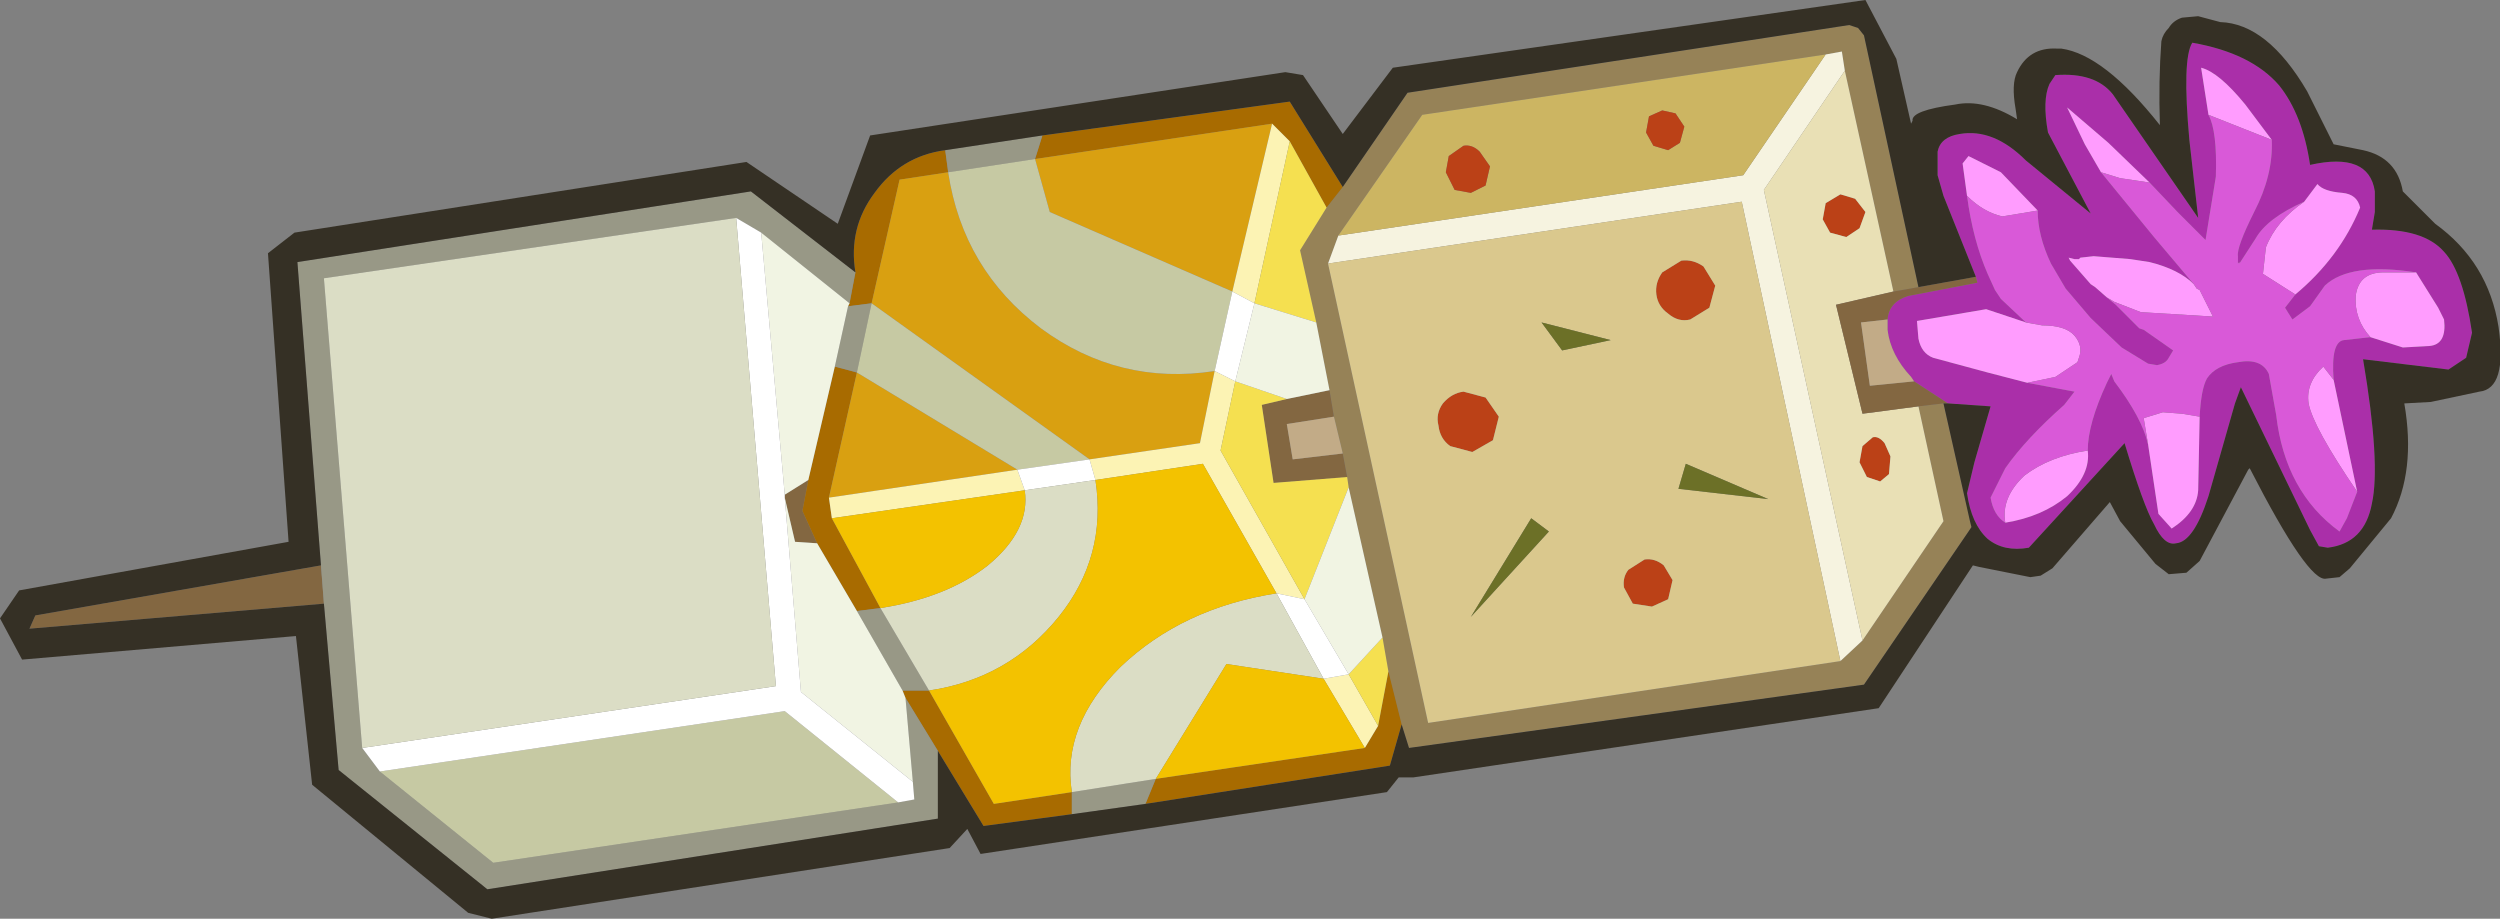 <?xml version="1.0" encoding="UTF-8" standalone="no"?>
<svg xmlns:ffdec="https://www.free-decompiler.com/flash" xmlns:xlink="http://www.w3.org/1999/xlink" ffdec:objectType="shape" height="31.2px" width="84.9px" xmlns="http://www.w3.org/2000/svg">
  <rect width="100%" height="100%" fill="#808080" stroke="none"/>
  <g transform="matrix(1.0, 0.0, 0.0, 1.0, -5.9, -15.0)">
    <path d="M83.85 25.0 Q85.35 23.75 86.05 22.05 85.95 21.6 85.45 21.55 84.8 21.5 84.6 21.25 L84.15 21.85 Q82.9 22.4 82.5 23.1 L81.95 23.95 81.95 23.9 81.9 23.95 81.9 23.7 Q81.85 23.4 82.45 22.2 83.1 20.95 83.05 19.75 L82.15 18.55 Q81.25 17.45 80.65 17.3 L80.9 18.9 Q81.2 19.45 81.15 21.0 L80.8 23.15 79.85 22.2 78.9 21.2 77.5 19.85 76.1 18.65 76.7 19.9 77.25 20.85 79.05 23.05 80.4 24.65 Q79.9 24.15 78.9 23.9 L78.25 23.8 77.0 23.7 76.55 23.75 76.5 23.8 76.35 23.8 76.15 23.75 76.2 23.85 76.9 24.65 77.05 24.75 77.45 25.1 77.75 25.35 78.55 26.15 78.7 26.2 79.7 26.9 79.55 27.15 Q79.45 27.35 79.15 27.4 L78.85 27.35 77.95 26.8 76.9 25.8 76.05 24.8 75.55 23.95 Q75.1 23.0 75.1 22.15 L73.85 20.85 72.75 20.3 72.55 20.55 72.7 21.65 Q72.9 23.15 73.4 24.3 L73.65 24.85 73.85 25.15 74.7 25.95 73.35 25.5 71.0 25.9 71.05 26.5 Q71.15 27.0 71.55 27.15 L73.4 27.65 74.75 28.0 76.35 28.3 76.0 28.75 Q74.7 29.9 74.0 30.9 L73.5 31.9 Q73.6 32.5 74.0 32.75 75.25 32.55 76.1 31.85 76.9 31.1 76.8 30.3 76.8 29.4 77.45 28.0 L77.6 27.7 77.7 27.95 Q78.65 29.2 78.85 30.1 L79.2 32.45 79.65 32.95 Q80.5 32.4 80.55 31.65 L80.6 29.15 Q80.65 28.2 80.85 27.85 81.15 27.4 81.9 27.3 82.7 27.15 82.95 27.7 L83.2 29.1 Q83.5 31.7 85.35 33.05 L85.6 32.6 85.95 31.7 85.15 27.9 Q85.05 26.6 85.5 26.55 L86.4 26.45 87.5 26.8 88.4 26.75 Q89.0 26.7 88.9 25.85 L88.7 25.45 87.95 24.25 Q85.7 23.9 84.85 24.7 L84.35 25.4 83.75 25.85 83.5 25.45 83.85 25.0 M73.0 24.4 L71.9 21.65 71.7 20.95 71.7 20.15 Q71.8 19.65 72.45 19.55 73.6 19.35 74.7 20.45 L76.9 22.25 75.45 19.5 Q75.25 18.4 75.5 17.85 L75.7 17.55 Q77.05 17.45 77.65 18.2 L80.55 22.4 80.25 19.75 Q80.0 17.0 80.35 16.45 82.35 16.8 83.3 17.9 84.1 18.9 84.35 20.6 86.35 20.15 86.55 21.5 L86.55 22.2 86.45 22.8 Q88.2 22.75 88.9 23.55 89.55 24.25 89.85 26.3 L89.65 27.15 89.05 27.55 86.15 27.2 Q86.75 30.75 86.45 32.1 86.2 33.45 84.95 33.6 L84.65 33.55 84.35 33.0 82.0 28.15 81.8 28.7 80.9 31.85 Q80.4 33.4 79.8 33.45 79.4 33.55 79.05 32.8 78.7 32.2 78.05 30.05 L74.8 33.6 Q73.95 33.75 73.4 33.3 72.85 32.8 72.7 31.75 L72.95 30.7 73.5 28.8 72.05 28.7 70.9 27.95 70.8 27.8 Q70.1 27.05 70.0 26.2 L70.0 25.85 Q70.05 25.25 70.7 25.05 L73.05 24.6 73.0 24.4" fill="#aa2fa9" fill-rule="evenodd" stroke="none"/>
    <path d="M84.15 21.85 L84.6 21.25 Q84.8 21.5 85.45 21.55 85.95 21.6 86.05 22.05 85.35 23.75 83.85 25.0 L82.75 24.3 82.85 23.4 Q83.2 22.5 84.15 21.85 M87.95 24.25 L88.7 25.45 88.9 25.85 Q89.0 26.7 88.4 26.75 L87.5 26.8 86.4 26.45 Q85.85 25.85 85.9 25.05 86.0 24.25 86.85 24.25 L87.95 24.25 M85.15 27.9 L85.95 31.7 Q84.45 29.5 84.3 28.7 84.2 28.0 84.8 27.45 L85.15 27.9 M80.6 29.15 L80.55 31.65 Q80.5 32.4 79.65 32.95 L79.2 32.45 78.85 30.1 78.7 29.2 79.35 29.0 80.0 29.05 80.6 29.15 M76.8 30.3 Q76.9 31.1 76.1 31.85 75.25 32.55 74.0 32.75 73.85 31.9 74.65 31.15 75.5 30.5 76.8 30.3 M74.75 28.0 L73.4 27.65 71.55 27.15 Q71.15 27.0 71.05 26.5 L71.0 25.9 73.35 25.5 74.7 25.95 75.25 26.05 Q76.05 26.05 76.35 26.4 76.65 26.75 76.5 27.15 L76.45 27.3 75.7 27.8 74.75 28.0 M72.7 21.65 L72.55 20.55 72.75 20.3 73.85 20.85 75.1 22.15 73.9 22.35 Q73.25 22.2 72.7 21.65 M77.45 25.1 L77.05 24.75 76.9 24.65 76.2 23.85 76.15 23.75 76.35 23.8 76.5 23.8 76.55 23.75 77.0 23.7 78.25 23.8 78.9 23.9 Q79.9 24.15 80.4 24.65 L80.5 24.8 80.6 24.85 81.05 25.75 78.6 25.6 77.7 25.25 77.45 25.1 M77.25 20.85 L76.7 19.9 76.1 18.65 77.5 19.85 78.9 21.2 77.9 21.05 77.25 20.85 M80.9 18.9 L80.65 17.3 Q81.25 17.45 82.15 18.55 L83.05 19.75 80.9 18.9" fill="#ff9cfe" fill-rule="evenodd" stroke="none"/>
    <path d="M83.85 25.0 L83.5 25.45 83.75 25.85 84.35 25.4 84.85 24.7 Q85.7 23.9 87.95 24.25 L86.85 24.25 Q86.0 24.25 85.9 25.05 85.85 25.85 86.4 26.45 L85.5 26.55 Q85.05 26.6 85.15 27.9 L84.8 27.45 Q84.2 28.0 84.3 28.7 84.45 29.5 85.95 31.7 L85.6 32.6 85.35 33.05 Q83.5 31.7 83.2 29.1 L82.95 27.7 Q82.7 27.15 81.9 27.3 81.15 27.4 80.85 27.85 80.65 28.2 80.6 29.15 L80.0 29.05 79.35 29.0 78.7 29.2 78.85 30.1 Q78.65 29.2 77.7 27.95 L77.6 27.7 77.45 28.0 Q76.8 29.4 76.8 30.3 75.5 30.5 74.65 31.15 73.85 31.9 74.0 32.75 73.6 32.5 73.5 31.9 L74.0 30.9 Q74.7 29.9 76.0 28.75 L76.35 28.3 74.75 28.0 75.7 27.8 76.45 27.3 76.5 27.15 Q76.65 26.75 76.35 26.4 76.05 26.05 75.25 26.05 L74.7 25.95 73.85 25.15 73.65 24.85 73.4 24.3 Q72.9 23.15 72.7 21.65 73.25 22.2 73.9 22.35 L75.1 22.15 Q75.1 23.0 75.55 23.95 L76.05 24.8 76.9 25.8 77.95 26.8 78.85 27.35 79.15 27.4 Q79.45 27.35 79.55 27.15 L79.7 26.9 78.7 26.2 78.55 26.15 77.75 25.35 77.45 25.1 77.7 25.25 78.6 25.6 81.05 25.75 80.6 24.85 80.5 24.8 80.4 24.65 79.05 23.05 77.25 20.85 77.9 21.05 78.9 21.2 79.85 22.2 80.8 23.15 81.15 21.0 Q81.2 19.45 80.9 18.9 L83.05 19.75 Q83.1 20.95 82.45 22.2 81.85 23.4 81.9 23.7 L81.9 23.95 81.95 23.9 81.95 23.95 82.5 23.1 Q82.9 22.4 84.15 21.85 83.2 22.5 82.85 23.4 L82.75 24.3 83.85 25.0" fill="#d959d8" fill-rule="evenodd" stroke="none"/>
    <path d="M71.9 28.7 L72.8 32.7 72.85 32.9 72.75 33.05 69.2 38.25 53.75 40.4 53.5 39.6 53.05 37.8 52.85 36.65 51.7 31.55 51.65 31.2 51.5 30.4 51.2 29.15 51.05 28.25 50.6 25.95 50.05 23.5 50.95 22.05 51.5 21.35 53.7 18.15 68.7 15.85 69.0 15.95 69.2 16.2 71.05 24.75 70.2 24.9 68.55 17.4 68.45 16.75 67.9 16.85 54.2 18.9 51.35 23.0 51.0 23.95 54.4 39.55 68.4 37.45 69.15 36.75 71.9 32.7 71.05 28.8 71.9 28.7" fill="#968257" fill-rule="evenodd" stroke="none"/>
    <path d="M67.9 16.85 L68.45 16.75 68.55 17.4 65.8 21.45 69.15 36.75 68.4 37.45 65.05 21.85 51.0 23.95 51.35 23.0 65.1 20.95 67.9 16.85" fill="#f6f3e0" fill-rule="evenodd" stroke="none"/>
    <path d="M62.8 18.85 L62.35 18.75 61.9 18.95 61.8 19.5 62.05 19.95 62.55 20.1 62.95 19.85 63.1 19.3 62.8 18.85 M67.9 16.85 L65.1 20.95 51.35 23.0 54.2 18.9 67.9 16.85 M55.6 19.95 L55.1 20.3 55.0 20.85 55.3 21.45 55.85 21.55 56.35 21.3 56.5 20.65 56.15 20.15 Q55.9 19.9 55.6 19.95" fill="#ccb562" fill-rule="evenodd" stroke="none"/>
    <path d="M62.8 18.85 L63.1 19.3 62.95 19.85 62.55 20.1 62.05 19.95 61.8 19.5 61.9 18.95 62.35 18.75 62.8 18.85 M63.0 23.85 Q63.4 23.8 63.75 24.05 L64.15 24.7 63.95 25.45 63.3 25.85 Q62.9 25.95 62.55 25.65 62.2 25.4 62.15 25.0 62.1 24.6 62.35 24.25 L63.0 23.85 M67.8 22.45 L67.9 21.9 68.4 21.6 68.9 21.75 69.25 22.2 69.05 22.75 68.6 23.05 68.05 22.9 67.8 22.45 M55.6 19.95 Q55.9 19.9 56.15 20.15 L56.5 20.65 56.35 21.3 55.85 21.55 55.3 21.45 55.0 20.85 55.1 20.3 55.6 19.95 M56.6 29.95 L55.9 30.35 55.15 30.15 Q54.8 29.9 54.75 29.45 54.65 29.05 54.9 28.7 55.2 28.35 55.6 28.3 L56.35 28.5 56.8 29.15 56.6 29.95 M69.05 30.7 L69.15 30.15 69.5 29.85 Q69.7 29.8 69.9 30.05 L70.1 30.5 70.05 31.1 69.75 31.35 69.3 31.2 69.05 30.7 M61.2 34.35 L61.75 34.0 Q62.1 33.95 62.4 34.2 L62.7 34.7 62.55 35.35 62.0 35.6 61.35 35.5 61.05 34.95 Q61.0 34.6 61.2 34.35" fill="#bb4117" fill-rule="evenodd" stroke="none"/>
    <path d="M63.0 23.85 L62.35 24.25 Q62.1 24.6 62.15 25.0 62.2 25.4 62.55 25.65 62.9 25.95 63.3 25.85 L63.95 25.45 64.15 24.7 63.75 24.05 Q63.4 23.8 63.0 23.85 M51.0 23.95 L65.05 21.85 68.4 37.45 54.4 39.55 51.0 23.95 M58.95 26.9 L60.6 26.55 58.25 25.95 58.95 26.9 M56.6 29.95 L56.8 29.15 56.35 28.5 55.6 28.3 Q55.2 28.35 54.9 28.7 54.65 29.05 54.75 29.45 54.8 29.9 55.15 30.15 L55.9 30.35 56.6 29.95 M57.9 32.6 L55.85 35.95 58.5 33.05 57.9 32.6 M61.2 34.35 Q61.0 34.6 61.05 34.95 L61.35 35.5 62.0 35.6 62.55 35.35 62.7 34.7 62.4 34.2 Q62.1 33.95 61.75 34.0 L61.2 34.35 M65.95 31.95 L63.15 30.75 62.9 31.6 65.95 31.95" fill="#dac88d" fill-rule="evenodd" stroke="none"/>
    <path d="M68.55 17.4 L70.2 24.9 68.25 25.35 69.15 29.05 71.05 28.8 71.9 32.7 69.15 36.75 65.8 21.45 68.55 17.4 M67.8 22.45 L68.05 22.9 68.6 23.05 69.05 22.75 69.25 22.2 68.9 21.75 68.4 21.6 67.9 21.9 67.8 22.45 M69.05 30.7 L69.3 31.2 69.75 31.35 70.05 31.1 70.1 30.5 69.9 30.05 Q69.7 29.8 69.5 29.85 L69.15 30.15 69.05 30.7" fill="#e9e0b5" fill-rule="evenodd" stroke="none"/>
    <path d="M73.0 24.4 L73.05 24.6 70.7 25.05 Q70.05 25.25 70.0 25.85 L69.1 25.95 69.4 28.1 70.9 27.95 72.05 28.7 71.9 28.7 71.05 28.8 69.15 29.05 68.25 25.35 70.2 24.9 71.05 24.75 73.0 24.4 M16.9 35.5 L6.9 36.35 7.1 35.9 16.8 34.2 16.9 35.5 M51.05 28.25 L51.2 29.15 49.6 29.4 49.8 30.6 51.5 30.4 51.65 31.2 49.15 31.4 48.75 28.75 49.6 28.55 51.05 28.25 M32.55 31.8 L33.35 31.3 33.15 32.35 33.65 33.45 32.9 33.4 32.55 31.9 32.55 31.8" fill="#836741" fill-rule="evenodd" stroke="none"/>
    <path d="M53.5 39.6 L53.1 41.0 44.8 42.3 45.15 41.45 52.25 40.4 52.7 39.65 53.05 37.8 53.5 39.6 M42.3 42.65 L39.3 43.05 37.75 40.5 36.65 38.7 36.55 38.45 37.45 38.45 39.65 42.3 42.3 41.9 42.3 42.65 M34.95 24.25 Q34.7 22.75 35.6 21.55 36.5 20.3 38.0 20.1 L38.1 20.85 36.45 21.1 35.5 25.3 34.7 25.4 34.75 25.3 34.95 24.25 M41.3 19.6 L49.7 18.45 51.5 21.35 50.95 22.05 49.7 19.8 49.1 19.2 41.05 20.4 41.3 19.6 M34.05 31.9 L34.15 32.6 35.8 35.65 35.0 35.75 33.65 33.45 33.15 32.35 33.35 31.3 34.25 27.45 35.0 27.65 34.05 31.9" fill="#a86b00" fill-rule="evenodd" stroke="none"/>
    <path d="M41.05 20.4 L49.1 19.2 47.75 24.9 41.55 22.2 41.05 20.4 M47.15 27.6 L46.65 30.05 42.9 30.6 35.5 25.3 36.45 21.1 38.1 20.85 Q38.6 24.15 41.25 26.15 43.9 28.1 47.15 27.6 M35.0 27.65 L40.45 30.95 34.05 31.9 35.0 27.65" fill="#d9a011" fill-rule="evenodd" stroke="none"/>
    <path d="M44.8 42.3 L42.3 42.65 42.3 41.9 45.15 41.45 44.8 42.3 M37.75 40.5 L37.75 42.8 22.45 45.2 17.4 41.15 16.9 35.5 16.8 34.2 16.0 23.9 31.4 21.5 34.95 24.25 34.75 25.3 31.75 22.9 30.9 22.4 16.9 24.45 18.2 40.4 18.8 41.2 22.65 44.3 36.4 42.25 36.95 42.15 36.9 41.55 36.65 38.7 37.75 40.5 M38.0 20.1 L41.3 19.6 41.05 20.4 38.1 20.85 38.0 20.1 M35.8 35.65 L37.45 38.45 36.55 38.45 35.0 35.75 35.8 35.65 M34.7 25.4 L35.5 25.3 35.0 27.65 34.25 27.45 34.7 25.4" fill="#989886" fill-rule="evenodd" stroke="none"/>
    <path d="M41.05 20.4 L41.55 22.2 47.75 24.9 47.15 27.6 Q43.9 28.1 41.25 26.15 38.6 24.15 38.1 20.85 L41.05 20.4 M35.5 25.3 L42.9 30.6 40.45 30.95 35.0 27.65 35.5 25.3 M36.4 42.25 L22.65 44.3 18.8 41.2 32.55 39.15 36.4 42.25" fill="#c6c9a3" fill-rule="evenodd" stroke="none"/>
    <path d="M49.1 19.2 L49.7 19.8 48.5 25.3 47.75 24.9 49.1 19.2 M47.15 27.6 L47.85 27.95 47.35 30.3 50.2 35.35 49.25 35.15 46.75 30.75 43.1 31.3 42.9 30.6 46.65 30.05 47.15 27.6 M50.85 38.05 L51.7 37.9 52.7 39.65 52.25 40.4 50.85 38.05 M40.45 30.95 L40.7 31.65 34.15 32.6 34.05 31.9 40.45 30.95" fill="#fcf3b4" fill-rule="evenodd" stroke="none"/>
    <path d="M49.7 19.8 L50.95 22.05 50.05 23.5 50.6 25.95 48.5 25.3 49.7 19.8 M51.65 31.2 L51.7 31.55 50.2 35.35 47.35 30.3 47.85 27.95 49.6 28.55 48.75 28.75 49.15 31.4 51.65 31.2 M52.85 36.65 L53.05 37.8 52.7 39.65 51.7 37.9 52.85 36.65" fill="#f5e050" fill-rule="evenodd" stroke="none"/>
    <path d="M58.95 26.9 L58.25 25.95 60.6 26.55 58.95 26.9 M57.9 32.6 L58.5 33.05 55.85 35.95 57.9 32.6 M65.95 31.95 L62.9 31.6 63.15 30.75 65.95 31.95" fill="#6c7027" fill-rule="evenodd" stroke="none"/>
    <path d="M70.0 25.85 L70.0 26.2 Q70.1 27.05 70.8 27.8 L70.9 27.95 69.4 28.1 69.1 25.95 70.0 25.85 M51.2 29.15 L51.5 30.4 49.8 30.6 49.6 29.4 51.2 29.15" fill="#c2ab87" fill-rule="evenodd" stroke="none"/>
    <path d="M50.6 25.95 L51.05 28.25 49.6 28.55 47.85 27.95 48.5 25.3 50.6 25.95 M51.7 31.55 L52.85 36.65 51.7 37.9 50.2 35.35 51.7 31.55 M36.55 38.45 L36.65 38.7 36.9 41.55 33.1 38.5 32.55 31.9 32.9 33.4 33.65 33.45 35.0 35.75 36.55 38.45 M31.75 22.9 L34.75 25.3 34.7 25.4 34.25 27.45 33.35 31.3 32.55 31.8 31.75 22.9" fill="#f1f4e3" fill-rule="evenodd" stroke="none"/>
    <path d="M47.15 27.6 L47.75 24.9 48.5 25.3 47.85 27.95 47.15 27.6 M42.9 30.6 L43.1 31.3 40.7 31.65 40.45 30.95 42.9 30.6 M49.25 35.15 L50.2 35.35 51.7 37.9 50.85 38.05 49.25 35.15 M30.9 22.4 L31.75 22.9 32.55 31.8 32.55 31.9 33.1 38.5 36.9 41.55 36.95 42.15 36.4 42.25 32.55 39.15 18.8 41.2 18.2 40.4 32.25 38.3 30.9 22.4" fill="#ffffff" fill-rule="evenodd" stroke="none"/>
    <path d="M43.1 31.3 Q43.5 33.9 41.85 35.95 40.15 38.05 37.45 38.45 L35.8 35.65 Q38.05 35.3 39.45 34.2 40.9 33.0 40.7 31.65 L43.1 31.3 M42.3 41.9 Q41.95 39.65 43.95 37.65 46.05 35.65 49.25 35.15 L50.85 38.05 47.55 37.55 45.15 41.45 42.3 41.9 M18.2 40.4 L16.9 24.45 30.9 22.4 32.25 38.3 18.2 40.4" fill="#dbddc5" fill-rule="evenodd" stroke="none"/>
    <path d="M43.1 31.3 L46.75 30.75 49.25 35.15 Q46.05 35.65 43.95 37.65 41.95 39.65 42.3 41.9 L39.65 42.3 37.45 38.45 Q40.15 38.05 41.85 35.95 43.5 33.9 43.1 31.3 M40.7 31.65 Q40.9 33.0 39.45 34.2 38.05 35.3 35.8 35.65 L34.15 32.6 40.7 31.65 M45.15 41.45 L47.55 37.55 50.85 38.05 52.25 40.4 45.15 41.45" fill="#f3c200" fill-rule="evenodd" stroke="none"/>
    <path d="M84.25 18.1 L85.15 19.9 86.15 20.1 Q87.3 20.35 87.5 21.5 L88.6 22.6 Q90.4 23.9 90.75 26.1 91.05 28.2 90.1 28.3 L88.45 28.65 87.55 28.7 Q87.95 31.0 87.1 32.6 L85.7 34.3 85.35 34.6 84.9 34.65 Q84.3 34.8 82.3 30.9 L82.25 30.95 80.6 34.05 80.15 34.45 79.55 34.5 79.1 34.15 77.9 32.7 77.55 32.05 75.6 34.3 75.2 34.55 74.85 34.6 73.1 34.25 72.9 34.2 69.7 39.05 53.9 41.4 53.4 41.4 53.0 41.9 39.2 44.0 38.75 43.15 38.15 43.8 22.6 46.2 21.8 46.0 16.5 41.65 15.95 36.6 6.65 37.4 5.9 36.0 6.55 35.05 15.7 33.4 15.0 23.6 15.9 22.9 31.25 20.5 34.35 22.6 35.45 19.6 49.55 17.45 50.15 17.55 51.5 19.55 53.2 17.3 69.25 15.0 70.3 17.0 70.8 19.2 70.85 19.1 Q70.8 18.75 72.3 18.55 73.25 18.35 74.4 19.05 L74.35 18.7 Q74.2 17.85 74.4 17.45 74.8 16.6 75.75 16.65 L75.9 16.65 Q77.35 16.85 79.25 19.25 79.2 17.75 79.3 16.4 79.35 16.15 79.55 15.95 79.7 15.7 80.0 15.6 L80.55 15.55 81.3 15.75 Q82.9 15.8 84.25 18.1 M72.05 28.7 L73.5 28.8 72.95 30.7 72.7 31.75 Q72.85 32.8 73.4 33.3 73.95 33.75 74.8 33.6 L78.05 30.05 Q78.7 32.2 79.05 32.8 79.4 33.55 79.8 33.45 80.4 33.4 80.9 31.85 L81.8 28.7 82.0 28.15 84.35 33.0 84.65 33.55 84.95 33.6 Q86.2 33.45 86.45 32.1 86.75 30.75 86.15 27.2 L89.05 27.55 89.65 27.15 89.85 26.3 Q89.55 24.25 88.9 23.55 88.2 22.75 86.45 22.8 L86.55 22.2 86.55 21.5 Q86.35 20.15 84.35 20.6 84.1 18.9 83.3 17.9 82.35 16.8 80.35 16.45 80.0 17.0 80.25 19.75 L80.55 22.4 77.65 18.2 Q77.05 17.45 75.7 17.55 L75.5 17.85 Q75.25 18.4 75.45 19.5 L76.9 22.25 74.7 20.45 Q73.6 19.35 72.45 19.55 71.8 19.65 71.7 20.15 L71.7 20.95 71.9 21.65 73.0 24.4 71.05 24.75 69.2 16.2 69.0 15.95 68.7 15.85 53.7 18.15 51.5 21.35 49.7 18.45 41.3 19.6 38.0 20.1 Q36.5 20.3 35.6 21.55 34.7 22.75 34.95 24.25 L31.4 21.5 16.0 23.9 16.8 34.2 7.1 35.9 6.9 36.35 16.9 35.5 17.4 41.15 22.45 45.2 37.75 42.8 37.75 40.5 39.3 43.05 42.3 42.65 44.8 42.3 53.1 41.0 53.5 39.6 53.75 40.4 69.2 38.25 72.75 33.05 72.85 32.9 72.8 32.7 71.9 28.7 72.05 28.7" fill="#353025" fill-rule="evenodd" stroke="none"/>
  </g>
</svg>
